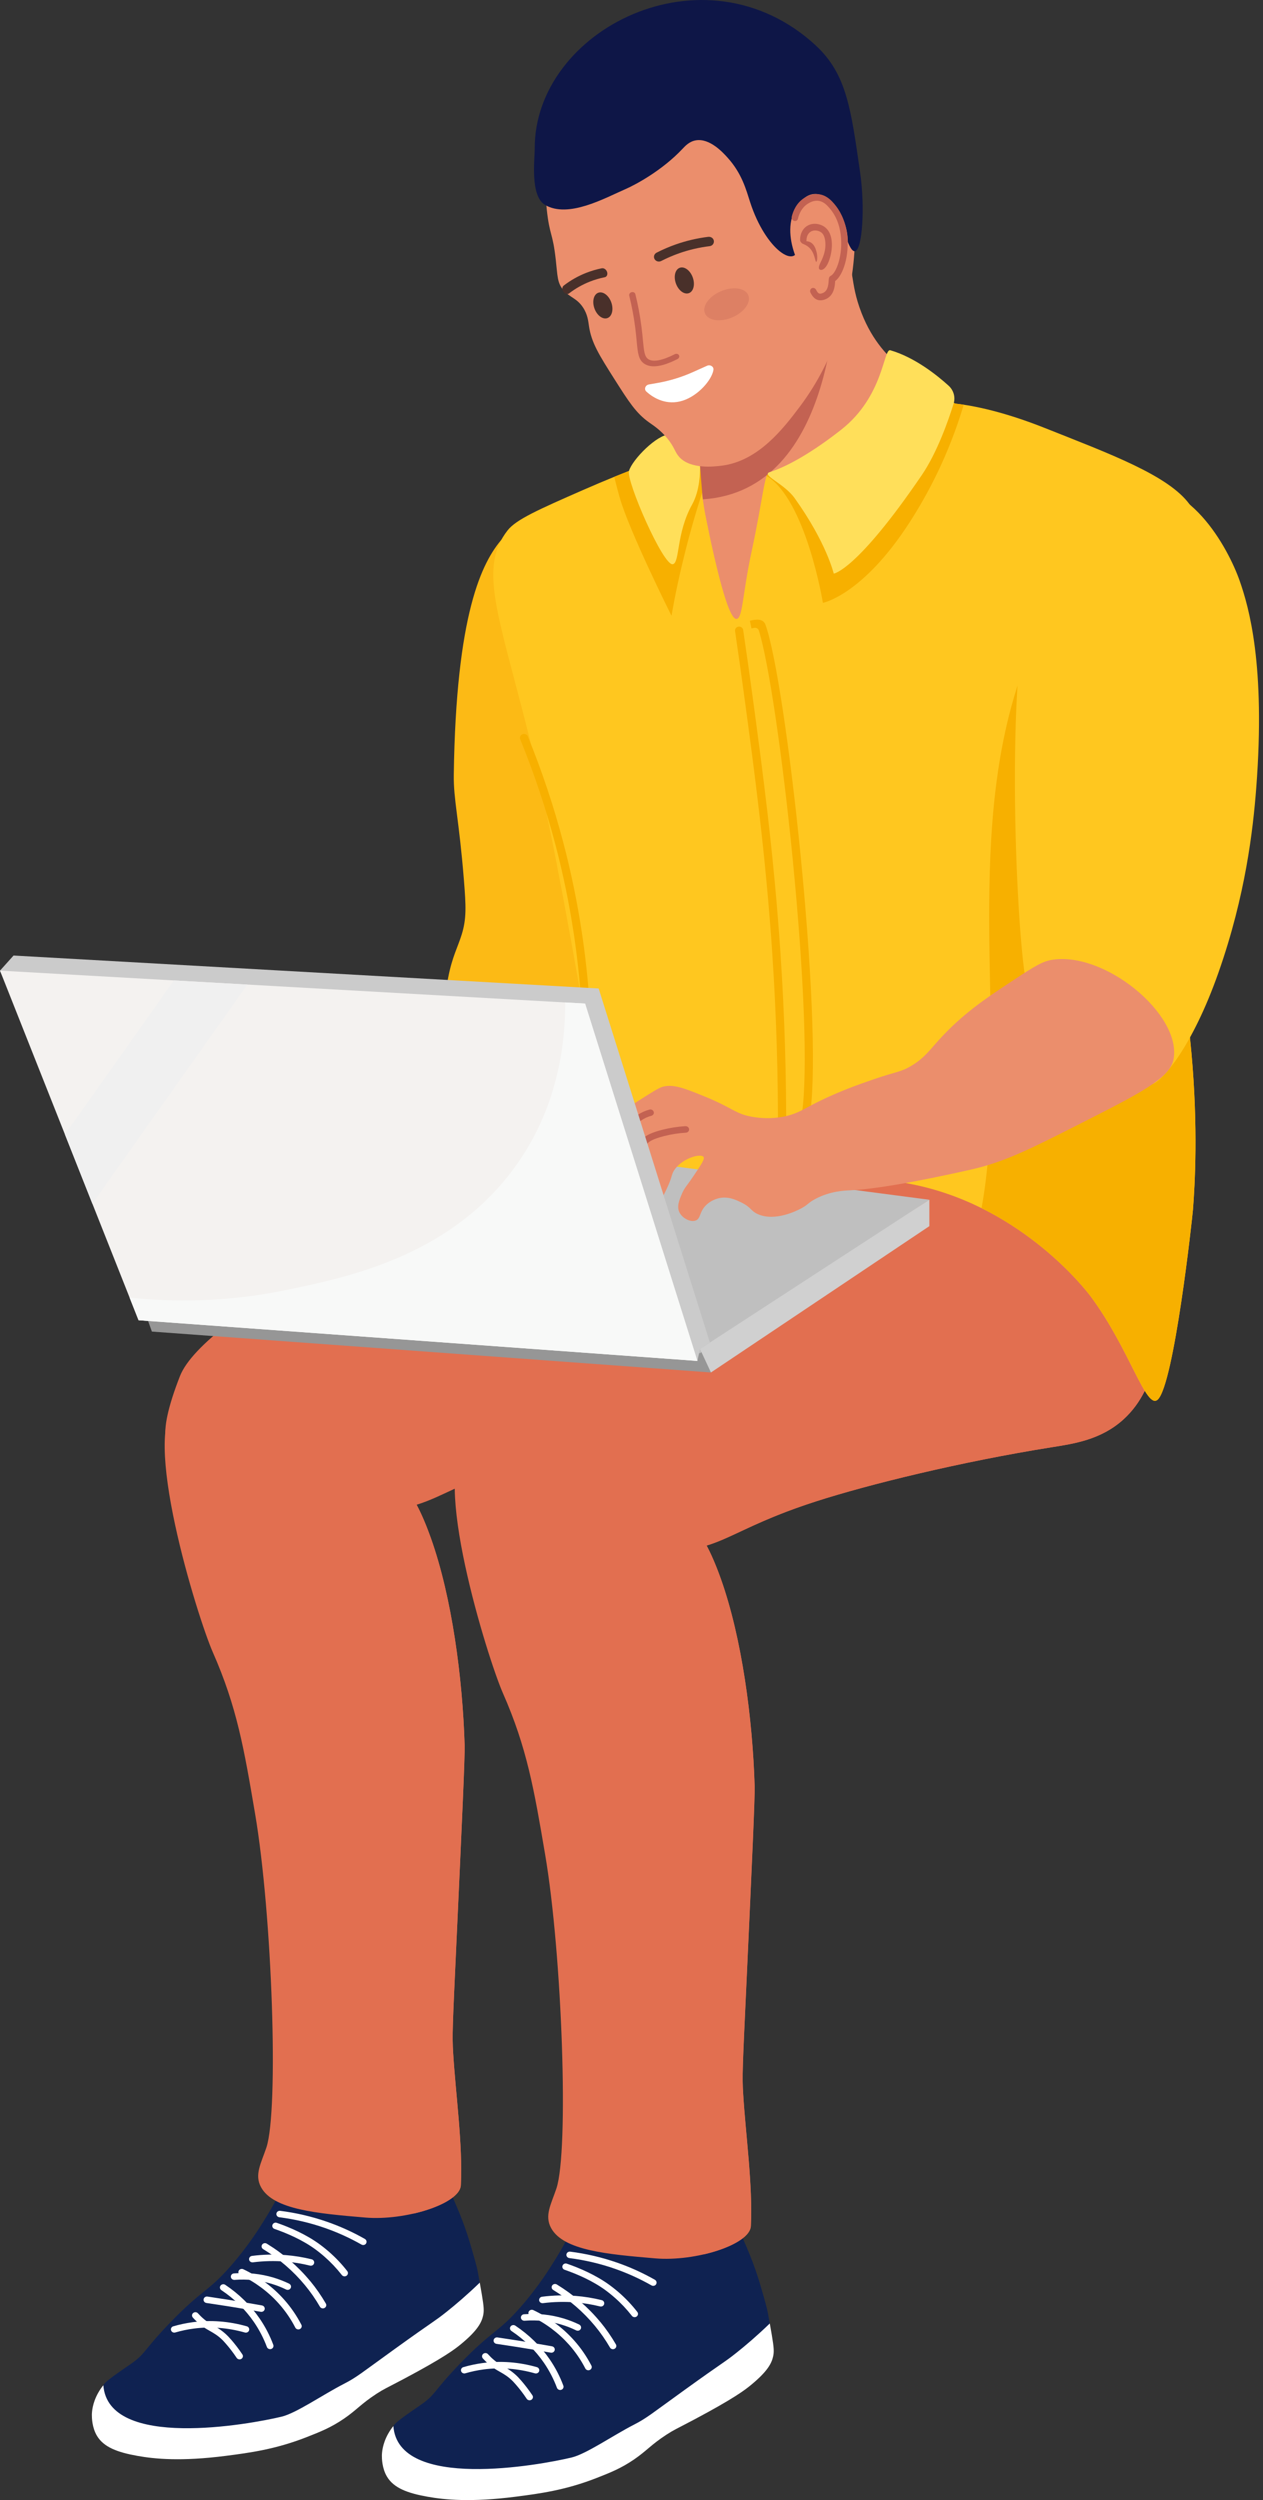 <svg width="182" height="360" viewBox="0 0 182 360" fill="none" xmlns="http://www.w3.org/2000/svg">
<rect x="0" y="0" width="182" height="360" fill="#333333" stroke="none"/>
<g clip-path="url(#clip0_76_1437)">
<path d="M91.597 156.492C85.775 156.987 85.107 159.628 71.409 167.683C60.579 174.053 29.425 189.246 25.929 198.166C22.459 207.025 23.42 210.425 27.781 207.025C38.049 199.016 37.589 222.451 48.292 220.23C51.272 219.612 53.113 218.231 55.131 216.81C62.117 211.892 52.946 219.359 81.829 201.884C106.52 186.944 118.872 179.39 118.948 175.146C119.115 165.917 104.026 155.434 91.597 156.492Z" fill="#E26F50"/>
<path d="M65.865 317.86C64.692 315.139 64.095 313.747 63.245 312.675C59.254 307.63 47.549 306.76 42.642 311.425C40.897 313.084 41.676 313.864 38.333 319.297C37.457 320.719 35.813 323.37 33.274 326.274C29.936 330.094 29.227 329.573 24.473 334.501C20.603 338.513 21.043 338.882 18.853 340.405C17.133 341.599 15.18 342.884 14.887 343.476C8.205 357.025 34.2 352.851 50.144 344.594C62.739 338.073 69.264 329.512 69.128 328.708C68.754 326.497 68.794 326.724 68.111 324.311C67.707 322.884 67.059 320.653 65.865 317.871V317.86Z" fill="#0F2251"/>
<path d="M69.133 328.698C67.302 330.468 65.663 331.855 64.368 332.887C62.501 334.374 62.673 334.076 56.877 338.255C52.015 341.756 51.413 342.317 49.572 343.264C46.557 344.807 42.708 347.483 40.589 347.994C35.985 349.102 15.585 352.826 14.892 343.471C14.639 343.78 14.396 344.129 14.174 344.518C13.293 346.061 13.243 347.362 13.238 347.736C13.238 348.065 13.238 349.542 13.986 350.777C14.973 352.406 16.956 353.134 19.794 353.64C22.297 354.086 26.096 354.465 32.531 353.64C35.965 353.2 39.698 352.699 44.145 350.959C46.097 350.195 47.685 349.573 49.577 348.277C51.413 347.018 52 346.173 54.261 344.7C55.359 343.987 55.647 343.906 58.197 342.555C63.948 339.504 65.557 338.275 66.437 337.546C68.819 335.583 69.401 334.43 69.619 333.433C69.76 332.775 69.74 332.219 69.431 330.393C69.33 329.785 69.234 329.239 69.138 328.708L69.133 328.698Z" fill="white"/>
<path d="M52.587 322.409C50.852 321.422 49.011 320.587 47.114 319.93C44.939 319.176 42.673 318.645 40.376 318.356C40.108 318.321 39.86 318.508 39.83 318.766C39.799 319.019 39.987 319.247 40.25 319.282C42.475 319.565 44.671 320.076 46.78 320.81C48.621 321.448 50.402 322.257 52.086 323.213C52.314 323.345 52.612 323.279 52.749 323.061C52.891 322.839 52.82 322.545 52.587 322.414V322.409Z" fill="white"/>
<path d="M47.417 324.261C47.392 324.24 46.785 323.709 46.117 323.218C44.104 321.731 41.696 320.714 39.89 320.087C39.633 319.995 39.354 320.127 39.263 320.375C39.177 320.618 39.304 320.876 39.557 320.962C41.297 321.564 43.608 322.54 45.52 323.957C46.153 324.422 46.75 324.949 46.755 324.954C47.675 325.758 48.515 326.649 49.259 327.6C49.415 327.802 49.714 327.853 49.931 327.706C50.154 327.554 50.209 327.261 50.048 327.048C49.269 326.041 48.383 325.111 47.417 324.261Z" fill="white"/>
<path d="M44.913 325.338C43.689 325.035 42.435 324.832 41.18 324.731C39.562 324.6 37.923 324.64 36.309 324.847C36.041 324.883 35.854 325.126 35.894 325.384C35.935 325.637 36.178 325.804 36.446 325.773C37.989 325.576 39.551 325.541 41.099 325.662C42.298 325.758 43.497 325.955 44.666 326.244C44.923 326.31 45.187 326.168 45.257 325.92C45.333 325.667 45.176 325.404 44.913 325.338Z" fill="white"/>
<path d="M44.706 328.485C42.961 326.37 40.857 324.559 38.444 323.082C38.216 322.94 37.907 323.011 37.766 323.234C37.624 323.451 37.695 323.734 37.923 323.871C40.245 325.288 42.268 327.033 43.942 329.062C44.746 330.033 45.47 331.076 46.102 332.163C46.234 332.386 46.522 332.472 46.755 332.351C46.998 332.229 47.089 331.941 46.957 331.713C46.299 330.58 45.546 329.492 44.711 328.48L44.706 328.485Z" fill="white"/>
<path d="M41.671 328.849C40.943 328.495 40.184 328.202 39.41 327.969C37.579 327.423 35.667 327.22 33.709 327.367C33.436 327.387 33.239 327.625 33.269 327.883C33.299 328.136 33.532 328.318 33.8 328.298C35.626 328.161 37.412 328.349 39.117 328.86C39.84 329.077 40.548 329.35 41.226 329.684C41.464 329.801 41.752 329.72 41.878 329.497C42.015 329.264 41.914 328.971 41.666 328.849H41.671Z" fill="white"/>
<path d="M40.953 331.151C39.324 329.32 37.341 327.848 35.055 326.765C34.812 326.649 34.513 326.755 34.397 326.988C34.286 327.22 34.387 327.488 34.63 327.6C36.795 328.627 38.671 330.023 40.209 331.753C41.13 332.791 41.919 333.939 42.551 335.169C42.667 335.396 42.951 335.497 43.194 335.391C43.441 335.28 43.553 334.997 43.431 334.764C42.758 333.464 41.929 332.249 40.953 331.151Z" fill="white"/>
<path d="M37.427 333.883C36.117 331.971 34.443 330.332 32.455 329.006C32.232 328.86 31.918 328.92 31.772 329.138C31.625 329.35 31.686 329.634 31.903 329.78C33.785 331.035 35.368 332.583 36.608 334.394C37.366 335.508 37.989 336.702 38.459 337.961C38.55 338.199 38.818 338.331 39.071 338.255C39.329 338.174 39.476 337.906 39.385 337.658C38.889 336.327 38.231 335.057 37.427 333.883Z" fill="white"/>
<path d="M37.756 331.981C36.172 331.698 34.569 331.425 32.981 331.172C31.949 331.01 30.912 330.853 29.895 330.701C29.627 330.661 29.379 330.838 29.339 331.096C29.298 331.349 29.48 331.587 29.748 331.627C30.76 331.774 31.792 331.931 32.819 332.092C34.402 332.345 36.001 332.614 37.574 332.897C37.837 332.942 38.09 332.781 38.14 332.528C38.191 332.275 38.019 332.027 37.751 331.981H37.756Z" fill="white"/>
<path d="M33.274 336.879C33.092 336.671 32.996 336.56 32.844 336.403C32.045 335.594 31.301 335.174 30.699 334.835C30.578 334.764 30.456 334.698 30.35 334.632C29.693 334.243 29.081 333.732 28.519 333.109C28.352 332.922 28.059 332.902 27.857 333.054C27.634 333.221 27.609 333.529 27.796 333.732C28.418 334.415 29.101 334.986 29.839 335.422C29.956 335.492 30.077 335.558 30.209 335.634C30.78 335.958 31.433 336.322 32.136 337.035C32.272 337.177 32.364 337.278 32.53 337.471C33.082 338.103 33.613 338.791 34.104 339.53C34.25 339.742 34.544 339.813 34.771 339.682C35.004 339.545 35.075 339.251 34.928 339.034C34.412 338.26 33.856 337.536 33.279 336.874L33.274 336.879Z" fill="white"/>
<path d="M35.571 334.986C32.981 334.253 30.36 334.05 27.77 334.394C26.83 334.521 25.889 334.718 24.968 334.986C24.705 335.062 24.569 335.336 24.655 335.578C24.741 335.821 25.009 335.948 25.262 335.872C26.127 335.619 27.012 335.432 27.902 335.315C30.345 334.991 32.829 335.184 35.282 335.877C35.535 335.948 35.808 335.821 35.889 335.578C35.975 335.33 35.828 335.062 35.571 334.986Z" fill="white"/>
<path d="M66.953 251.289C66.659 241.661 65.127 230.014 62.082 221.464C58.46 211.3 55.45 212.15 53.133 210.804C47.326 207.434 31.605 198.186 25.616 202.082C20.011 205.724 28.474 232.944 30.674 237.937C34.144 245.81 35.166 251.8 36.759 261.18C39.228 275.706 40.194 303.897 38.378 309.27C37.604 311.556 36.638 313.17 37.619 314.961C39.39 318.194 45.738 318.736 52.623 319.323C58.424 319.818 66.275 317.344 66.407 314.673C66.7 308.819 65.653 301.483 65.299 295.619C65.147 293.069 65.198 292.108 65.779 279.52C66.594 261.823 67.004 252.939 66.953 251.279V251.289Z" fill="#E26F50"/>
<path d="M115.842 167.931C114.249 171.897 111.856 176.117 108.234 179.987C104.81 183.64 101.304 183.063 84.996 189.929C59.229 200.781 51.378 204.303 48.657 210.764C46.32 216.314 50.892 218.039 55.005 233.617C58.576 247.14 58.515 258.691 58.424 277.451C58.384 285.313 58.065 289.568 57.939 293.307C57.706 300.132 58.005 308.592 59.613 318.751C63.291 317.906 66.331 316.327 66.412 314.678C66.705 308.824 65.658 301.488 65.304 295.624C65.152 293.075 65.203 292.113 65.784 279.526C66.599 261.828 67.008 252.944 66.958 251.284C66.664 241.656 65.132 230.009 62.087 221.459C61.378 219.476 60.701 217.918 60.038 216.678C63.887 215.509 67.064 213.121 75.85 210.303C83.322 207.9 96.615 204.616 109.711 202.532C112.949 202.016 116.874 201.464 120.132 198.49C125.347 193.729 125.094 186.205 125.013 184.809C124.669 178.723 121.072 172.636 115.847 167.931H115.842Z" fill="#E26F50"/>
<path d="M107.658 323.745C106.484 321.023 105.887 319.631 105.037 318.559C101.046 313.514 89.341 312.644 84.435 317.309C82.689 318.968 83.469 319.748 80.125 325.181C79.25 326.603 77.606 329.254 75.067 332.158C71.728 335.978 71.02 335.457 66.265 340.385C62.395 344.397 62.835 344.766 60.645 346.289C58.925 347.483 56.973 348.768 56.679 349.36C49.997 362.909 75.992 358.735 91.936 350.478C104.527 343.957 111.057 335.396 110.92 334.592C110.546 332.381 110.587 332.609 109.904 330.195C109.499 328.768 108.852 326.537 107.658 323.755V323.745Z" fill="#0F2251"/>
<path d="M110.925 334.577C109.094 336.347 107.455 337.734 106.16 338.766C104.294 340.253 104.466 339.955 98.669 344.134C93.808 347.635 93.206 348.196 91.365 349.143C88.35 350.686 84.5 353.362 82.381 353.873C77.778 354.981 57.377 358.705 56.684 349.35C56.431 349.659 56.189 350.008 55.966 350.397C55.086 351.94 55.035 353.241 55.03 353.615C55.03 353.944 55.03 355.421 55.779 356.656C56.765 358.285 58.748 359.013 61.586 359.519C64.09 359.965 67.889 360.344 74.323 359.519C77.758 359.079 81.491 358.578 85.937 356.838C87.89 356.074 89.478 355.452 91.37 354.156C93.206 352.897 93.793 352.052 96.054 350.579C97.151 349.866 97.44 349.785 99.989 348.434C105.741 345.383 107.349 344.154 108.229 343.425C110.612 341.462 111.194 340.309 111.411 339.312C111.553 338.654 111.532 338.098 111.224 336.272C111.123 335.664 111.027 335.118 110.931 334.587L110.925 334.577Z" fill="white"/>
<path d="M94.379 328.288C92.644 327.301 90.803 326.466 88.906 325.809C86.731 325.055 84.465 324.524 82.169 324.235C81.9 324.2 81.653 324.387 81.622 324.645C81.592 324.898 81.779 325.126 82.042 325.161C84.268 325.444 86.463 325.955 88.573 326.689C90.414 327.327 92.194 328.136 93.879 329.092C94.106 329.224 94.405 329.158 94.541 328.94C94.683 328.718 94.612 328.424 94.379 328.293V328.288Z" fill="white"/>
<path d="M89.215 330.14C89.19 330.119 88.583 329.588 87.915 329.097C85.902 327.61 83.494 326.588 81.688 325.966C81.43 325.875 81.152 326.006 81.061 326.254C80.975 326.497 81.101 326.755 81.354 326.841C83.094 327.443 85.406 328.419 87.318 329.836C87.95 330.301 88.547 330.828 88.552 330.833C89.473 331.637 90.313 332.528 91.056 333.479C91.213 333.681 91.511 333.732 91.729 333.585C91.951 333.433 92.007 333.14 91.845 332.927C91.066 331.92 90.181 330.99 89.215 330.14Z" fill="white"/>
<path d="M86.711 331.217C85.487 330.914 84.232 330.711 82.978 330.61C81.359 330.479 79.72 330.519 78.107 330.726C77.839 330.762 77.651 331.005 77.692 331.263C77.732 331.516 77.975 331.683 78.243 331.652C79.786 331.455 81.349 331.42 82.897 331.541C84.096 331.637 85.295 331.834 86.463 332.123C86.721 332.189 86.984 332.047 87.055 331.799C87.131 331.546 86.974 331.283 86.711 331.217Z" fill="white"/>
<path d="M86.504 334.364C84.758 332.249 82.654 330.438 80.241 328.961C80.014 328.819 79.705 328.89 79.564 329.113C79.422 329.33 79.498 329.613 79.72 329.75C82.042 331.167 84.066 332.912 85.74 334.941C86.544 335.912 87.267 336.955 87.9 338.042C88.031 338.265 88.32 338.351 88.552 338.23C88.795 338.108 88.886 337.82 88.755 337.592C88.097 336.459 87.343 335.371 86.509 334.359L86.504 334.364Z" fill="white"/>
<path d="M83.469 334.733C82.74 334.379 81.981 334.086 81.207 333.853C79.376 333.302 77.464 333.104 75.507 333.251C75.234 333.271 75.036 333.509 75.067 333.767C75.097 334.02 75.33 334.202 75.598 334.182C77.424 334.045 79.209 334.233 80.914 334.744C81.637 334.961 82.346 335.234 83.023 335.568C83.261 335.685 83.549 335.604 83.676 335.381C83.812 335.148 83.711 334.855 83.463 334.733H83.469Z" fill="white"/>
<path d="M82.745 337.035C81.117 335.204 79.134 333.732 76.847 332.649C76.604 332.533 76.306 332.639 76.19 332.872C76.078 333.104 76.18 333.373 76.422 333.484C78.587 334.511 80.464 335.907 82.002 337.638C82.922 338.675 83.711 339.823 84.344 341.053C84.46 341.28 84.743 341.381 84.986 341.275C85.234 341.164 85.345 340.881 85.224 340.648C84.551 339.348 83.722 338.133 82.745 337.035Z" fill="white"/>
<path d="M79.225 339.762C77.915 337.85 76.24 336.211 74.252 334.885C74.03 334.739 73.716 334.799 73.569 335.017C73.423 335.229 73.483 335.513 73.701 335.659C75.583 336.914 77.166 338.462 78.405 340.273C79.164 341.387 79.786 342.586 80.257 343.84C80.348 344.078 80.616 344.21 80.869 344.134C81.127 344.053 81.273 343.785 81.182 343.537C80.686 342.206 80.029 340.936 79.225 339.762Z" fill="white"/>
<path d="M79.548 337.865C77.965 337.582 76.362 337.309 74.773 337.056C73.741 336.894 72.704 336.737 71.688 336.585C71.42 336.545 71.172 336.722 71.131 336.98C71.091 337.233 71.273 337.471 71.541 337.511C72.553 337.658 73.585 337.815 74.611 337.977C76.195 338.229 77.793 338.498 79.366 338.781C79.629 338.826 79.882 338.665 79.933 338.412C79.983 338.159 79.811 337.911 79.543 337.865H79.548Z" fill="white"/>
<path d="M75.067 342.763C74.885 342.555 74.788 342.444 74.637 342.287C73.837 341.478 73.094 341.058 72.492 340.719C72.371 340.648 72.254 340.582 72.143 340.516C71.485 340.127 70.873 339.616 70.312 338.993C70.145 338.806 69.851 338.786 69.649 338.938C69.427 339.105 69.401 339.413 69.588 339.616C70.21 340.299 70.893 340.87 71.632 341.306C71.748 341.376 71.87 341.442 72.001 341.518C72.573 341.842 73.225 342.206 73.928 342.925C74.065 343.066 74.156 343.167 74.323 343.36C74.874 343.992 75.406 344.68 75.896 345.419C76.038 345.631 76.336 345.702 76.564 345.571C76.797 345.434 76.867 345.141 76.721 344.923C76.205 344.154 75.648 343.425 75.072 342.763H75.067Z" fill="white"/>
<path d="M77.368 340.865C74.778 340.132 72.158 339.929 69.568 340.273C68.627 340.4 67.686 340.597 66.766 340.865C66.503 340.941 66.366 341.215 66.452 341.457C66.538 341.7 66.806 341.827 67.059 341.751C67.924 341.498 68.809 341.311 69.7 341.194C72.143 340.87 74.626 341.063 77.08 341.756C77.333 341.827 77.606 341.7 77.687 341.457C77.773 341.209 77.626 340.941 77.368 340.865Z" fill="white"/>
<path d="M138.155 165.194C131.705 164.804 132.019 167.283 108.528 178.561C103.1 181.166 64.596 195.97 65.531 213.141C65.648 215.261 74.54 215.631 77.924 217.735C80.671 219.445 86.969 223.255 95.831 223.331C103.97 223.402 104.997 220.245 117.643 216.182C125.114 213.779 138.408 210.495 151.504 208.411C154.741 207.895 158.666 207.343 161.924 204.368C167.139 199.608 166.886 192.084 166.805 190.688C166.112 178.363 152.091 166.034 138.155 165.194Z" fill="#E26F50"/>
<path d="M108.75 257.168C108.457 247.54 106.924 235.893 103.879 227.343C100.257 217.179 97.248 218.029 94.931 216.683C89.124 213.313 73.402 204.065 67.413 207.961C61.809 211.603 70.271 238.823 72.472 243.816C75.942 251.689 76.963 257.679 78.557 267.059C81.025 281.585 81.992 309.776 80.175 315.149C79.402 317.435 78.435 319.049 79.417 320.84C81.187 324.073 87.535 324.615 94.42 325.202C100.222 325.697 108.073 323.223 108.204 320.552C108.497 314.698 107.45 307.362 107.096 301.498C106.939 298.948 106.995 297.987 107.577 285.399C108.391 267.702 108.801 258.818 108.75 257.158V257.168Z" fill="#E26F50"/>
<path d="M157.64 173.81C156.046 177.776 153.654 181.996 150.027 185.866C146.602 189.519 142.404 192.525 126.095 199.39C100.328 210.242 93.165 210.182 90.444 216.643C88.107 222.193 92.68 223.918 96.792 239.496C100.363 253.019 100.303 264.57 100.212 283.33C100.171 291.192 99.853 295.447 99.721 299.186C99.488 306.011 99.787 314.471 101.395 324.63C105.073 323.785 108.108 322.206 108.194 320.557C108.487 314.703 107.44 307.367 107.086 301.503C106.929 298.954 106.985 297.992 107.567 285.405C108.381 267.707 108.791 258.823 108.74 257.163C108.447 247.535 106.914 235.888 103.869 227.338C103.161 225.355 102.483 223.797 101.82 222.557C105.67 221.388 108.846 219 117.633 216.182C125.104 213.779 138.397 210.495 151.494 208.411C154.731 207.895 158.656 207.343 161.914 204.369C167.129 199.608 166.876 192.084 166.795 190.688C166.451 184.602 162.86 178.515 157.629 173.81H157.64Z" fill="#E26F50"/>
<path d="M73.852 77.52C72.406 77.55 73.488 76.321 72.406 77.55C69.431 80.93 65.713 88.397 65.39 111.564C65.339 115.177 66.148 117.914 66.857 126.798C67.15 130.486 67.241 132.272 66.533 134.569C65.982 136.355 65.157 137.782 64.58 140.787C64.226 142.629 63.867 144.617 64.742 145.138C65.501 145.589 66.477 144.531 68.486 143.894C71.399 142.973 74.11 143.701 75.972 144.202C80.671 145.467 81.622 147.891 83.296 147.466C86.549 146.646 86.407 136.649 86.387 135.809C86.003 117.362 81.739 77.338 73.852 77.515V77.52Z" fill="#FCBA15"/>
<path d="M21.888 191.745L102.448 197.634V180.397L18.144 181.328L21.888 191.745Z" fill="#969696"/>
<path d="M170.387 90.472C170.898 82.164 175.121 77.732 171.439 72.653C168.389 68.443 159.891 65.347 150.634 61.659C143.79 58.932 139.369 58.319 137.826 58.137C136.485 57.975 133.106 57.636 127.188 58.137C125.261 58.299 119.332 58.866 108.958 61.659C106.262 62.382 96.615 65.048 83.995 70.573C77.596 73.376 74.368 74.808 73.144 76.376C68.931 81.76 71.789 88.367 76.184 105.812C80.752 123.94 84.905 151.574 87.47 164.055C88.031 166.793 88.765 170.106 91.592 171.933C95.406 174.397 100.313 172.398 105.918 171.103C116.055 168.766 125.964 169.322 132.181 170.688C147.487 174.053 156.547 185.851 157.144 186.651C162.774 194.204 165.151 203.094 166.831 201.54C169.183 199.365 171.813 175.383 171.904 174.215C172.188 170.582 172.658 162.35 171.687 151.619C170.837 142.255 169.749 140.499 168.212 126.54C167.321 118.455 166.886 114.327 167.124 110.163C167.665 100.833 169.815 99.675 170.382 90.472H170.387Z" fill="#FFC71F"/>
<path d="M170.387 90.472C170.893 82.22 175.061 77.793 171.51 72.759C165.667 73.614 159.253 75.764 154.235 80.596C148.241 86.369 149.025 90.952 146.39 99.488C138.878 123.808 145.424 152.13 141.443 173.972C151.104 178.758 156.684 186.028 157.149 186.651C162.779 194.204 165.156 203.094 166.836 201.54C169.188 199.365 171.818 175.383 171.909 174.215C172.193 170.582 172.663 162.35 171.692 151.619C170.842 142.255 169.754 140.499 168.217 126.54C167.326 118.455 166.891 114.327 167.129 110.163C167.67 100.833 169.82 99.675 170.387 90.472Z" fill="#F7B000"/>
<path d="M76.068 106.045C75.952 105.751 75.603 105.609 75.299 105.726C74.996 105.842 74.849 106.166 74.965 106.454C76.984 111.402 78.693 116.512 80.044 121.653C82.26 130.072 83.57 138.758 83.939 147.476C83.954 147.784 84.222 148.027 84.546 148.017C84.875 148.007 85.128 147.744 85.118 147.43C84.743 138.637 83.418 129.874 81.187 121.38C79.826 116.194 78.102 111.043 76.068 106.05V106.045Z" fill="#F7B000"/>
<path d="M124.153 45.079C122.332 40.44 123.318 38.421 121.548 37.409C115.862 34.166 96.19 49.531 98.543 59.175C99.266 62.154 100.5 62.22 100.879 67.113C100.97 68.317 100.879 70.852 102.129 76.574C102.518 78.35 99.402 77.889 98.543 79.488C97.45 81.517 96.241 85.21 97.455 87.573C99.529 91.595 108.239 90.947 108.958 90.892C124.624 89.576 139.89 69.177 135.438 58.972C133.299 54.065 127.39 53.336 124.153 45.084V45.079Z" fill="#EB8E6C"/>
<path d="M140.562 59.969C137.831 58.137 132.009 54.869 129.657 52.795C127.871 57.778 125.241 63.92 119.601 65.807C116.363 66.89 112.367 68.185 110.93 67.978C110.182 67.872 109.964 71.737 108.315 79.382C106.98 85.574 107.041 89.01 106.145 89.126C105.432 89.217 104.147 86.531 101.643 74.211C101.416 74.919 99.069 74.368 98.669 75.096C97.784 76.705 95.062 79.655 94.207 81.254C93.115 83.282 95.118 88.6 96.332 90.963C98.406 94.985 108.376 94.853 109.094 94.793C124.76 93.477 150.042 66.323 140.568 59.969H140.562Z" fill="#FFC71F"/>
<path d="M108.427 100.14C108.002 96.998 107.551 93.831 107.091 90.715C107.046 90.406 106.747 90.194 106.423 90.234C106.1 90.279 105.877 90.563 105.923 90.871C106.383 93.983 106.828 97.145 107.253 100.287C108.705 111.003 110.344 123.145 111.295 137.413C111.871 146.09 112.144 154.964 112.104 163.802C112.104 164.111 112.362 164.364 112.691 164.369C113.02 164.369 113.283 164.121 113.288 163.807C113.328 154.943 113.055 146.044 112.473 137.342C111.522 123.039 109.878 110.876 108.427 100.145V100.14Z" fill="#F7B000"/>
<path d="M108.214 89.349C108.153 89.364 108.103 89.374 108.057 89.384L108.29 90.492C108.346 90.482 108.411 90.467 108.482 90.451C108.528 90.441 108.593 90.426 108.669 90.411C108.968 90.35 109.266 90.517 109.352 90.796C110.743 95.202 112.762 108.787 114.234 123.762C115.903 140.777 116.399 154.301 115.574 160.246C115.534 160.549 115.751 160.827 116.065 160.873C116.393 160.924 116.697 160.706 116.743 160.392C118.65 146.621 113.288 98.101 110.298 89.941C109.944 88.969 108.73 89.237 108.209 89.354L108.214 89.349Z" fill="#F7B000"/>
<path d="M127.193 58.137C118.255 65.463 110.47 68.342 110.409 68.489C116.141 71.904 118.584 86.809 118.584 86.809C118.584 86.809 124.315 85.721 131.118 75.152C133.627 71.251 136.652 65.691 138.878 58.279C138.448 58.213 138.094 58.168 137.831 58.137C136.49 57.975 131.705 54.444 127.193 58.137Z" fill="#F7B000"/>
<path d="M89.281 71.575C90.616 76.381 96.767 88.676 96.767 88.676C96.767 88.676 98.715 76.422 103.55 64.426C99.848 65.519 95.993 65.605 88.512 68.666C88.739 69.572 88.992 70.548 89.275 71.58L89.281 71.575Z" fill="#F7B000"/>
<path d="M96.494 62.559C94.673 62.559 91.122 66.172 90.636 67.811C90.216 69.233 95.573 81.527 96.949 81.249C97.991 81.036 97.414 76.827 99.736 72.648C100.879 70.594 100.879 68.003 100.879 67.113C100.879 66.222 97.364 62.559 96.494 62.559Z" fill="#FFDF5A"/>
<path d="M162.354 70.158C158.515 71.079 155.874 72.997 154.321 74.51C150.138 78.587 148.828 83.444 148.246 85.908C144.488 101.749 146.951 142.229 148.226 142.386C153.492 143.029 158.125 158.637 166.133 156.082C167.438 155.667 171.763 150.921 175.597 140.008C179.497 128.903 180.564 119.467 181.025 113.477C182.38 95.749 179.967 87.426 178.637 83.632C177.023 79.028 171.201 68.034 162.359 70.158H162.354Z" fill="#FFC71F"/>
<path d="M98.543 59.175C99.266 62.154 100.5 62.22 100.879 67.113C100.93 67.745 101.112 70.27 101.279 71.904C120.552 70.639 120.739 41.902 120.552 37.05C113.875 35.755 96.317 50.032 98.543 59.169V59.175Z" fill="#C36252"/>
<path d="M30.603 187.48L100.869 194.852L133.921 172.763L27.781 158.875L30.603 187.48Z" fill="#BFBFBF"/>
<path d="M102.448 197.634L133.921 176.562V172.763L100.869 194.25L102.448 197.634Z" fill="#D0D0D0"/>
<path d="M120.465 14.404C118.907 10.604 117.491 7.149 113.955 4.457C106.165 -1.472 95.275 1.735 93.767 2.176C91.41 2.869 84.075 5.029 80.742 11.298C78.931 14.703 78.774 18.426 78.572 23.319C78.435 26.592 78.693 29.248 78.789 30.159C79.204 34.024 79.634 33.351 80.089 37.414C80.352 39.767 80.292 40.728 81.177 41.765C82.093 42.843 83.099 42.909 83.999 44.254C84.692 45.292 84.768 46.268 84.87 46.951C85.224 49.364 86.337 51.12 88.557 54.621C90.621 57.869 91.648 59.488 93.55 60.839C94.132 61.254 95.143 61.886 96.155 63.121C97.227 64.426 97.232 65.099 97.89 65.817C99.524 67.603 102.928 67.189 103.965 67.062C109.251 66.419 112.868 61.734 115.25 58.562C120.774 51.216 122.089 43.794 122.63 40.531C123.43 35.694 123.237 31.955 123.065 28.717C122.818 24.022 122.585 19.6 120.46 14.414L120.465 14.404Z" fill="#EB8E6C"/>
<path d="M117.537 6.527C101.492 -8.221 76.928 4.316 77.054 21.452C77.065 22.818 76.351 28.211 78.537 29.501C81.88 31.485 87.146 28.53 90.08 27.255C91.653 26.572 95.437 24.523 98.33 21.452C98.715 21.047 99.316 20.369 100.283 20.207C102.286 19.873 104.213 21.998 104.84 22.696C106.939 25.014 107.531 27.381 108.098 29.122C110.349 36.068 114.957 38.983 115.043 35.34C115.114 32.532 115.711 31.044 116.56 29.951C117.178 29.157 117.618 28.59 118.295 28.5C120.845 28.166 121.912 36.473 123.222 36.169C124.254 35.932 124.684 29.921 123.936 24.771C122.636 15.8 122.034 10.665 117.532 6.532L117.537 6.527Z" fill="#0E1647"/>
<path d="M128.296 50.437C127.284 50.144 127.375 57.039 121.224 61.871C117.173 65.058 113.53 67.153 110.925 67.983C109.636 68.393 112.989 69.617 114.497 71.717C119.11 78.152 120.142 82.599 120.142 82.599C120.142 82.599 123.404 82.25 132.838 68.403C135.064 65.134 136.683 60.48 137.416 58.132C137.705 57.201 137.426 56.2 136.688 55.532C135.039 54.039 131.832 51.464 128.301 50.437H128.296Z" fill="#FFDF5A"/>
<path d="M151.18 138.303C149.915 138.571 148.327 139.624 145.156 141.723C142.12 143.737 138.741 145.973 135.388 149.651C133.916 151.265 133.253 152.277 131.483 153.38C129.844 154.402 129.247 154.265 125.949 155.399C123.733 156.163 120.339 157.326 116.672 159.284C115.625 159.841 114.795 160.337 113.414 160.686C112.822 160.833 110.981 161.242 108.533 160.843C105.943 160.418 105.7 159.583 101.532 157.888C98.563 156.679 97.045 156.087 95.507 156.487C94.956 156.633 93.884 157.311 91.764 158.662C89.822 159.902 88.846 160.524 88.674 160.681C85.876 163.226 85.047 168.083 86.721 169.54C87.191 169.955 87.809 170.046 88.674 170.941C89.286 171.574 89.341 171.902 89.812 172.494C89.994 172.722 91.531 174.665 93.069 174.513C94.673 174.356 95.735 171.963 96.327 170.628C96.914 169.302 96.742 169.019 97.303 168.295C98.558 166.686 100.981 166.089 101.375 166.585C101.603 166.873 101.041 167.708 99.908 169.383C98.957 170.794 98.659 170.992 98.279 171.872C97.885 172.798 97.455 173.79 97.956 174.67C98.396 175.449 99.499 176.026 100.237 175.758C101.031 175.469 100.733 174.442 101.866 173.425C102.018 173.289 102.736 172.672 103.818 172.494C105.002 172.302 105.968 172.742 106.747 173.117C108.29 173.85 108.118 174.341 109.19 174.827C111.694 175.96 114.901 174.296 115.377 174.048C116.48 173.476 116.368 173.248 117.491 172.646C119.666 171.488 121.776 171.437 122.539 171.402C127.502 171.184 136.738 169.13 139.794 168.447C144.731 167.349 148.403 165.487 155.748 161.763C164.286 157.433 168.556 155.267 169.097 152.591C170.407 146.105 158.909 136.649 151.19 138.288L151.18 138.303Z" fill="#EB8E6C"/>
<path d="M98.785 162.163C97.662 162.234 96.555 162.406 95.487 162.674C94.051 163.033 93.095 163.463 92.639 163.954C91.709 164.961 91.739 166.271 91.754 166.904L91.764 167.258C91.8 168.71 91.835 169.975 90.656 173.076C90.565 173.314 90.692 173.582 90.945 173.673C91.198 173.764 91.486 173.638 91.577 173.395C92.816 170.132 92.781 168.725 92.746 167.243L92.735 166.889C92.72 166.337 92.695 165.315 93.373 164.582C93.555 164.384 94.101 163.995 95.735 163.585C96.737 163.332 97.779 163.17 98.841 163.104C99.109 163.089 99.311 162.877 99.301 162.624C99.291 162.36 99.058 162.158 98.785 162.173V162.163Z" fill="#C36252"/>
<path d="M94.207 160.139C94.152 159.871 93.868 159.699 93.595 159.775C92.963 159.947 92.381 160.21 91.86 160.564C91.046 161.121 90.611 161.733 90.11 162.447C90.075 162.502 89.179 163.777 88.648 165.133C87.95 166.924 87.728 169.079 88.072 170.597C88.132 170.865 88.426 171.017 88.699 170.936C88.937 170.86 89.073 170.628 89.023 170.39C88.724 169.054 88.932 167.066 89.564 165.457C90.055 164.207 90.914 162.973 90.925 162.963C91.441 162.229 91.79 161.753 92.432 161.318C92.867 161.025 93.347 160.807 93.874 160.666C94.116 160.6 94.263 160.367 94.213 160.134L94.207 160.139Z" fill="#C36252"/>
<path d="M1.953 137.595L0 139.77L21.923 187.941L100.495 195.975L100.869 194.25L102.296 193.319L86.266 142.341L1.953 137.595Z" fill="#CBCBCB"/>
<path d="M0 139.77L19.971 190.116L100.495 195.975L84.313 144.516L0 139.77Z" fill="#F4F2F0"/>
<path d="M81.445 144.354C81.465 151.498 79.907 160.736 73.493 168.993C64.145 181.035 49.957 183.964 41.15 185.78C32.439 187.576 24.675 187.485 18.675 186.853L19.965 190.111L100.495 195.97L84.313 144.511L81.445 144.349V144.354Z" fill="#F8F9F8"/>
<path d="M9.358 163.357L13.309 173.324L35.647 141.779L25.059 141.182L9.358 163.357Z" fill="#F0F0F0"/>
<path d="M102.078 34.1C100.475 34.297 98.902 34.662 97.389 35.193C96.438 35.527 95.507 35.927 94.612 36.387C94.258 36.569 94.132 36.994 94.334 37.328C94.526 37.642 94.941 37.758 95.275 37.586C96.114 37.156 96.984 36.782 97.875 36.468C99.286 35.972 100.763 35.628 102.265 35.446C102.64 35.401 102.908 35.077 102.872 34.712C102.837 34.328 102.473 34.055 102.068 34.105L102.078 34.1Z" fill="#49302A"/>
<path d="M86.731 38.628C85.952 38.785 85.188 39.008 84.46 39.296C83.302 39.752 82.219 40.364 81.233 41.123C80.985 41.31 80.97 41.725 81.197 42.038C81.415 42.332 81.769 42.428 82.001 42.251C82.927 41.538 83.944 40.966 85.026 40.541C85.709 40.273 86.423 40.065 87.151 39.919C87.444 39.858 87.591 39.534 87.49 39.19C87.384 38.826 87.04 38.573 86.731 38.633V38.628Z" fill="#49302A"/>
<path d="M97.834 51.135C97.718 50.953 97.455 50.892 97.237 51.004C95.457 51.914 94.116 52.172 93.428 51.722C92.867 51.358 92.796 50.563 92.644 48.99C92.594 48.423 92.533 47.781 92.432 47.027C92.23 45.448 91.936 43.875 91.552 42.342C91.496 42.13 91.253 42.008 91.01 42.074C90.768 42.14 90.621 42.362 90.672 42.575C91.046 44.082 91.339 45.63 91.537 47.179C91.633 47.922 91.693 48.56 91.744 49.117C91.911 50.862 91.997 51.823 92.857 52.385C93.702 52.936 94.966 52.86 96.641 52.162C96.954 52.031 97.288 51.874 97.632 51.702C97.859 51.585 97.956 51.327 97.829 51.135H97.834Z" fill="#C36252"/>
<path d="M97.996 38.547C97.313 38.755 97.04 39.746 97.379 40.763C97.718 41.78 98.547 42.433 99.23 42.226C99.913 42.018 100.186 41.026 99.847 40.01C99.509 38.993 98.679 38.34 97.996 38.547Z" fill="#49302A"/>
<path d="M86.256 42.14C85.573 42.347 85.3 43.339 85.638 44.356C85.977 45.373 86.807 46.025 87.49 45.818C88.173 45.61 88.446 44.619 88.107 43.602C87.768 42.585 86.939 41.932 86.256 42.14Z" fill="#49302A"/>
<path d="M101.891 52.668L99.797 53.604C98.183 54.322 96.479 54.844 94.728 55.147L93.514 55.36C92.988 55.451 92.771 56.043 93.135 56.382C94.213 57.373 96.115 58.416 98.371 57.697C100.642 56.974 102.569 54.702 102.807 53.28C102.888 52.805 102.367 52.456 101.886 52.668H101.891Z" fill="white"/>
<path d="M103.803 41.973C102.099 42.731 101.117 44.178 101.618 45.195C102.114 46.212 103.904 46.425 105.609 45.661C107.314 44.902 108.295 43.455 107.794 42.438C107.299 41.421 105.508 41.209 103.803 41.973Z" fill="#DD8064"/>
<path d="M117.39 27.933C115.341 28.009 114.294 30.802 114.239 30.948C112.721 35.158 116.348 41.522 118.766 41.456C120.941 41.396 123.197 36.109 121.675 32.051C121.037 30.351 119.363 27.862 117.39 27.933Z" fill="#EB8E6C"/>
<path d="M118.26 37.738C118.21 37.84 118.174 37.906 118.174 37.916C118.174 37.916 118.21 37.84 118.26 37.738Z" fill="#C36252"/>
<path d="M116.267 32.552C115.645 32.962 115.291 33.706 115.291 34.545C115.291 34.849 115.564 35.097 115.852 35.056C116.07 35.026 116.217 34.829 116.217 34.596C116.217 34.075 116.429 33.62 116.798 33.377C117.299 33.043 118.022 33.19 118.402 33.513C118.812 33.867 119.004 34.631 118.928 35.608C118.872 36.326 118.614 36.989 118.422 37.419C118.569 37.111 118.68 36.878 118.412 37.439C118.371 37.531 118.331 37.617 118.296 37.682C118.26 37.753 118.225 37.829 118.184 37.92C117.668 39.003 118.392 38.871 118.457 38.851C119.059 38.664 119.424 37.723 119.596 37.136C120.01 35.734 120.091 33.751 118.968 32.79C118.326 32.238 117.162 31.97 116.272 32.557L116.267 32.552Z" fill="#C36252"/>
<path d="M118.291 37.683C118.336 37.587 118.372 37.505 118.407 37.44C118.407 37.434 118.412 37.429 118.417 37.419C118.367 37.531 118.311 37.648 118.265 37.739C118.275 37.719 118.286 37.703 118.296 37.683H118.291Z" fill="#C36252"/>
<path d="M120.253 29.395C119.869 28.95 119.226 28.206 118.194 27.999C117.102 27.776 116.257 28.287 115.938 28.479C114.76 29.198 114.279 30.412 114.087 31.211C114.021 31.485 114.203 31.763 114.471 31.823C114.704 31.874 114.927 31.732 114.982 31.5C115.134 30.852 115.513 29.881 116.434 29.319C116.697 29.162 117.309 28.788 118.063 28.94C118.771 29.081 119.231 29.618 119.57 30.012C120.425 31.004 120.956 32.279 121.148 33.807C121.508 36.645 120.531 39.316 119.702 39.726C119.444 39.853 119.429 40.111 119.413 40.409C119.368 41.219 119.221 41.998 118.457 42.236C118.078 42.352 117.886 42.306 117.613 41.75C117.501 41.517 117.238 41.401 117.016 41.487C116.768 41.583 116.667 41.882 116.793 42.14C117.112 42.787 117.663 43.501 118.776 43.157C120.223 42.706 120.309 41.123 120.344 40.521C120.344 40.505 120.344 40.49 120.344 40.475C121.498 39.65 122.448 36.746 122.069 33.736C121.796 31.581 120.926 30.184 120.248 29.395H120.253Z" fill="#C36252"/>
<path d="M116.773 34.879C116.217 34.596 115.529 34.778 115.513 34.955C115.498 35.107 115.994 35.148 116.495 35.557C117.456 36.352 117.436 37.718 117.623 37.703C117.759 37.692 117.855 36.928 117.643 36.195C117.547 35.856 117.35 35.173 116.768 34.879H116.773Z" fill="#C36252"/>
</g>
<defs>
<clipPath id="clip0_76_1437">
<rect width="181.424" height="360" fill="white"/>
</clipPath>
</defs>
</svg>
